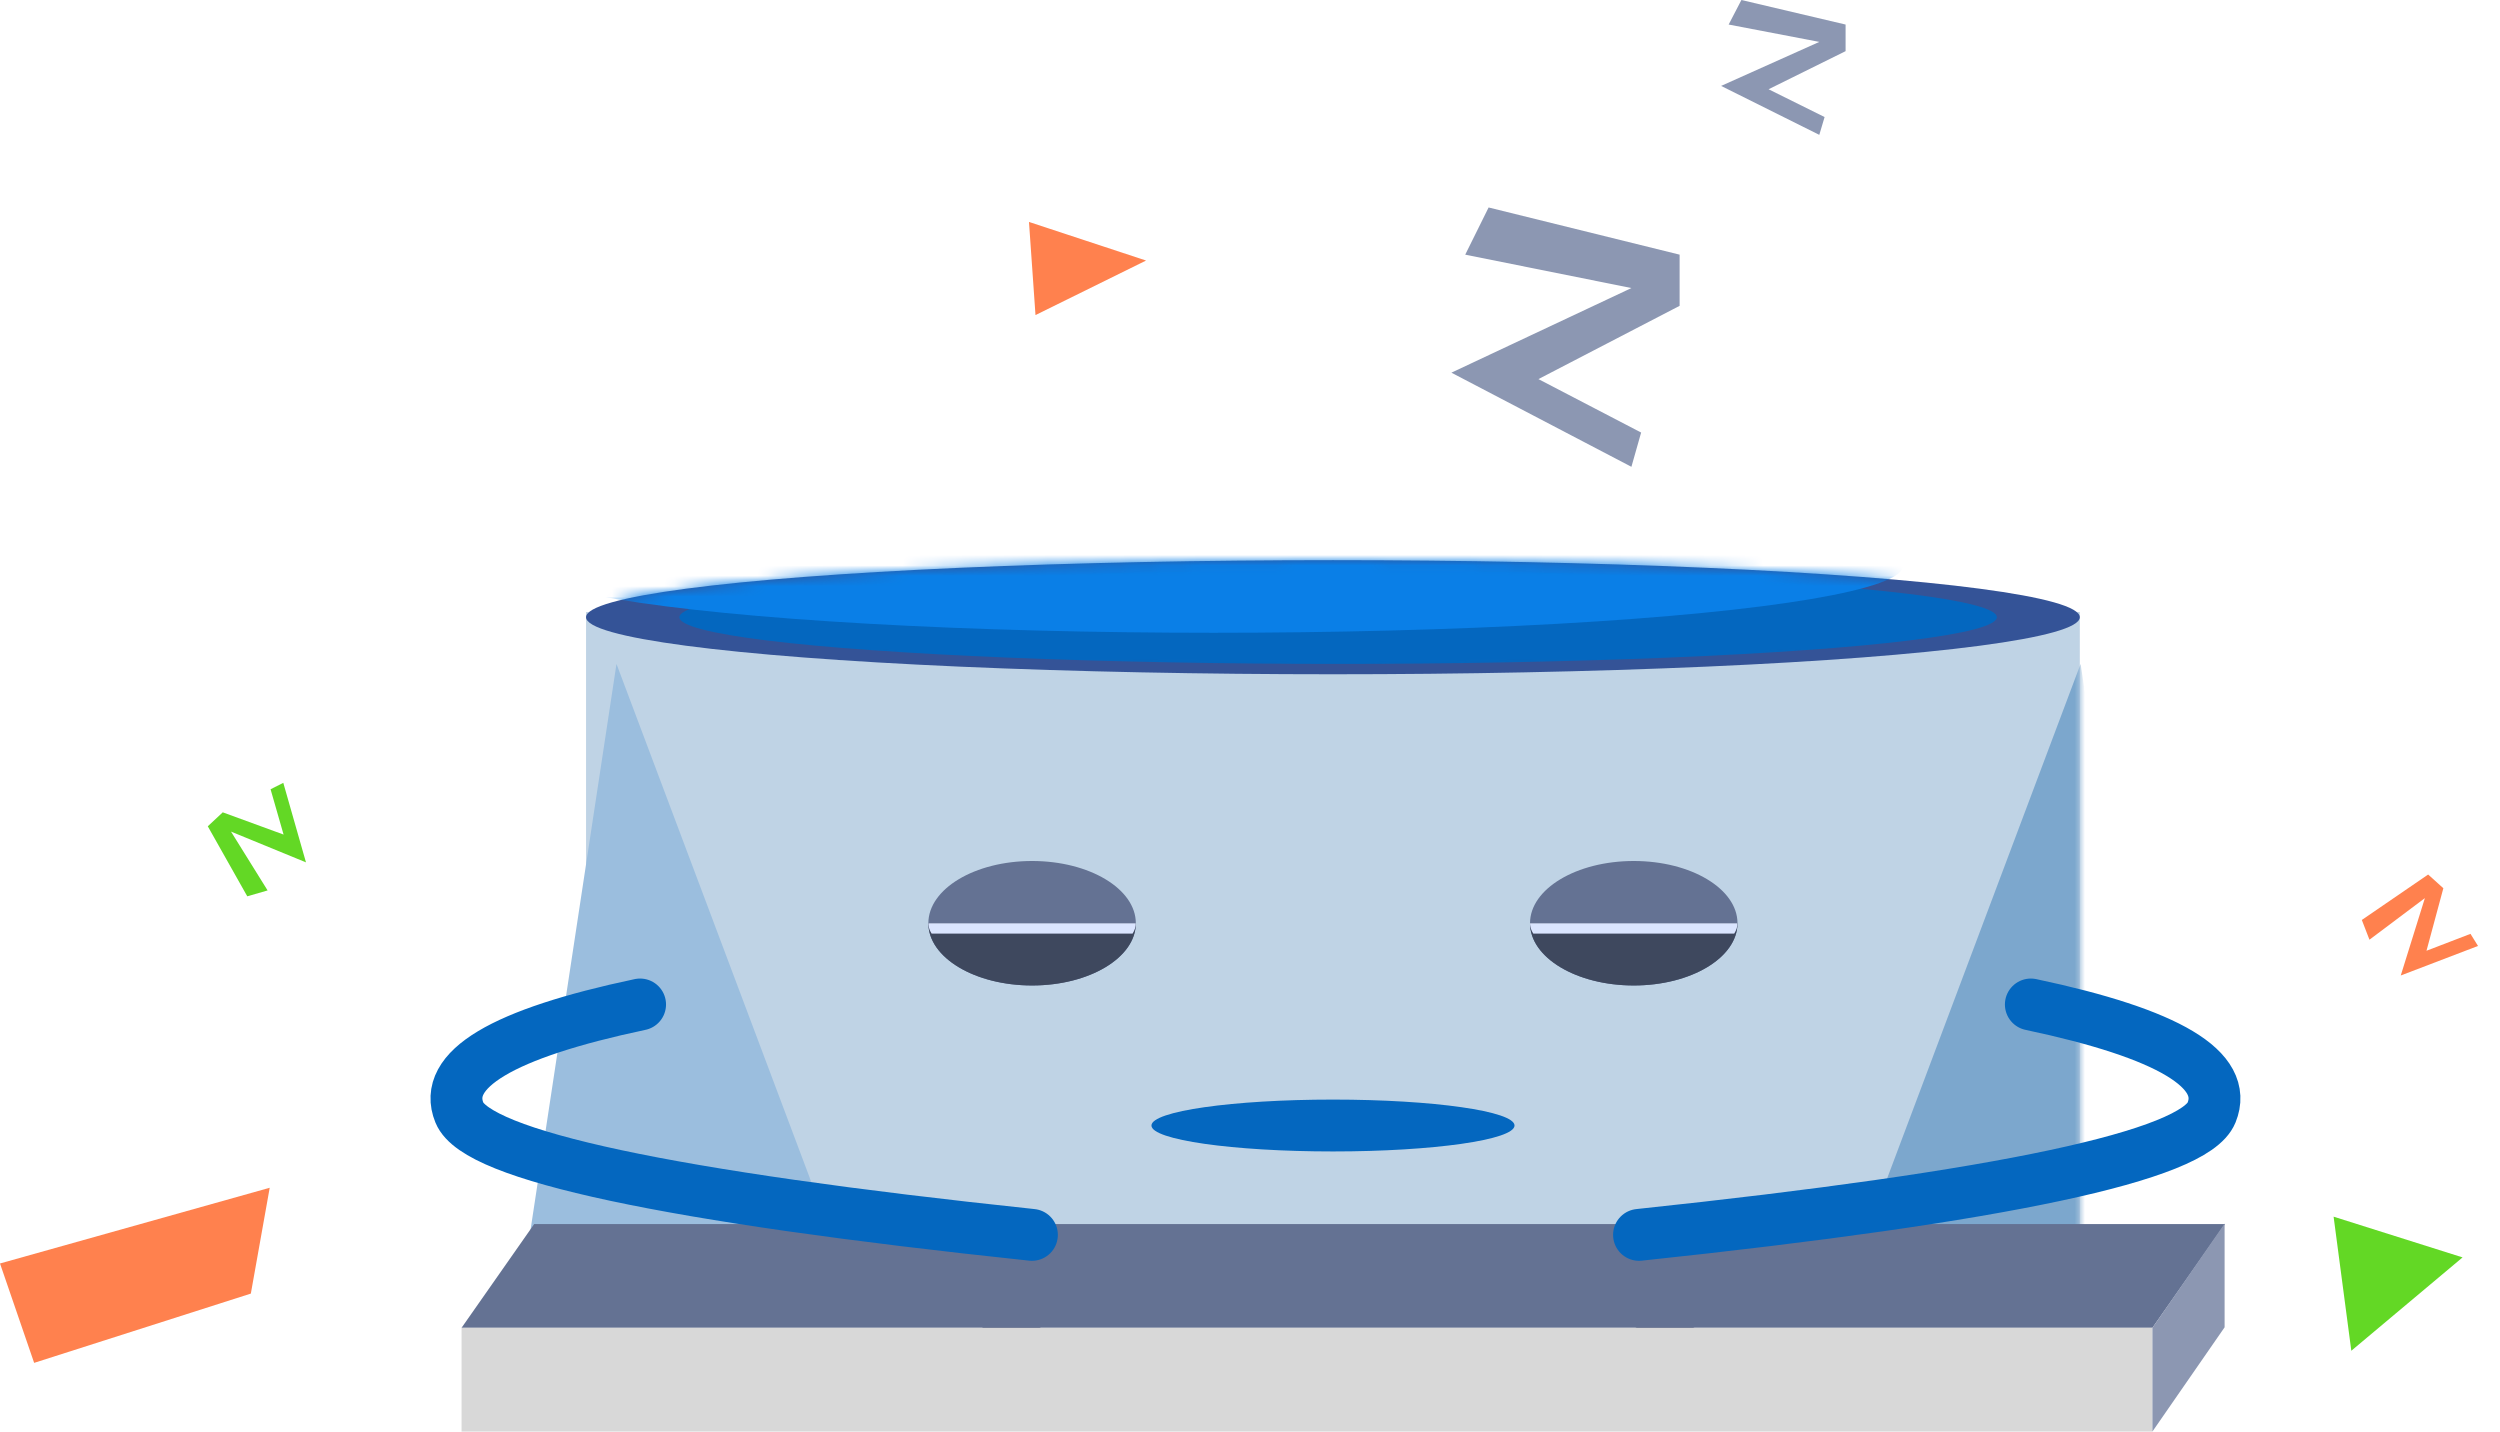 <?xml version="1.0" encoding="UTF-8"?>
<svg width="241px" height="138px" viewBox="0 0 241 138" version="1.1" xmlns="http://www.w3.org/2000/svg" xmlns:xlink="http://www.w3.org/1999/xlink">
    <title>编组 5</title>
    <defs>
        <path d="M144,2.27373675e-13 L144,62 L143.708,62.001 C143.901,62.165 144,62.332 144,62.5 C144,65.538 111.765,68 72,68 C32.235,68 0,65.538 0,62.5 C0,62.332 0.099,62.165 0.292,62.001 L0,62 L0,2.27373675e-13 L144,2.27373675e-13 Z" id="path-1"></path>
        <filter x="-85.7%" y="-44.1%" width="271.4%" height="188.2%" filterUnits="objectBoundingBox" id="filter-3">
            <feGaussianBlur stdDeviation="10" in="SourceGraphic"></feGaussianBlur>
        </filter>
        <filter x="-85.7%" y="-44.1%" width="271.4%" height="188.2%" filterUnits="objectBoundingBox" id="filter-4">
            <feGaussianBlur stdDeviation="10" in="SourceGraphic"></feGaussianBlur>
        </filter>
        <ellipse id="path-5" cx="72" cy="5.5" rx="72" ry="5.5"></ellipse>
        <filter x="-11.3%" y="-115.4%" width="122.6%" height="330.8%" filterUnits="objectBoundingBox" id="filter-7">
            <feGaussianBlur stdDeviation="5" in="SourceGraphic"></feGaussianBlur>
        </filter>
    </defs>
    <g id="木林森PDA" stroke="none" stroke-width="1" fill="none" fill-rule="evenodd">
        <g id="物料解绑" transform="translate(-240, -531)">
            <g id="编组-5" transform="translate(240, 531)">
                <g id="编组-4" transform="translate(56.494, 59)">
                    <mask id="mask-2" fill="white">
                        <use xlink:href="#path-1"></use>
                    </mask>
                    <use id="形状结合" fill="#BFD3E5" xlink:href="#path-1"></use>
                    <polygon id="路径-10" fill="#7CA7CD" filter="url(#filter-3)" mask="url(#mask-2)" points="144.077 5 118.506 73 153.506 67.087"></polygon>
                    <polygon id="路径-10备份" fill="#9BBEDE" filter="url(#filter-4)" mask="url(#mask-2)" transform="translate(11.006, 39) scale(-1, 1) translate(-11.006, -39) " points="19.077 5 -6.494 73 28.506 67.087"></polygon>
                </g>
                <g id="编组-9" transform="translate(56.494, 54)">
                    <mask id="mask-6" fill="white">
                        <use xlink:href="#path-5"></use>
                    </mask>
                    <use id="椭圆形" fill="#345397" xlink:href="#path-5"></use>
                    <ellipse id="椭圆形" fill="#0467BF" mask="url(#mask-6)" cx="72.5" cy="5.5" rx="63.5" ry="4.5"></ellipse>
                    <ellipse id="椭圆形" fill="#0A7FE7" filter="url(#filter-7)" mask="url(#mask-6)" cx="60.5" cy="0.5" rx="66.5" ry="6.5"></ellipse>
                </g>
                <g id="编组-10" transform="translate(89.494, 83)">
                    <ellipse id="椭圆形" fill="#647293" cx="10" cy="6" rx="10" ry="6"></ellipse>
                    <path d="M20,6 C20,9.314 15.523,12 10,12 C4.477,12 0,9.314 0,6 L0,6 Z" id="形状结合" fill="#3E485E"></path>
                    <path d="M20,6 C20,6.345 19.891,6.68 19.685,7 L0.315,7 C0.135,6.72 0.029,6.429 0.005,6.129 L0,6 L20,6 Z" id="形状结合" fill="#DAE5FF"></path>
                </g>
                <g id="编组-10" transform="translate(147.494, 83)">
                    <ellipse id="椭圆形" fill="#647293" cx="10" cy="6" rx="10" ry="6"></ellipse>
                    <path d="M20,6 C20,9.314 15.523,12 10,12 C4.477,12 0,9.314 0,6 L0,6 Z" id="形状结合" fill="#3E485E"></path>
                    <path d="M20,6 C20,6.345 19.891,6.68 19.685,7 L0.315,7 C0.135,6.72 0.029,6.429 0.005,6.129 L0,6 L20,6 Z" id="形状结合" fill="#DAE5FF"></path>
                </g>
                <ellipse id="椭圆形" fill="#0467BF" cx="128.5" cy="108.5" rx="17.5" ry="2.5"></ellipse>
                <g id="编组" transform="translate(92.494, 127)" fill="#3E485E">
                    <circle id="椭圆形" cx="5.006" cy="4.5" r="4.5"></circle>
                    <circle id="椭圆形备份-2" cx="68.006" cy="4.5" r="4.5"></circle>
                </g>
                <polygon id="矩形" fill="#647293" points="51.494 118 214.494 118 207.494 128 44.494 128"></polygon>
                <rect id="矩形" fill="#D8D8D8" x="44.494" y="128" width="163" height="10"></rect>
                <polygon id="矩形" fill="#8C97B2" transform="translate(210.973, 127.976) scale(-1, 1) translate(-210.973, -127.976) " points="207.494 117.951 214.453 128 214.453 138 207.494 127.951"></polygon>
                <path d="M61.705,96.832 C48.398,99.643 42.592,103.121 44.288,107.263 C45.984,111.406 64.38,115.332 99.477,119.042" id="路径-2" stroke="#0467BF" stroke-width="5" stroke-linecap="round" stroke-linejoin="round"></path>
                <path d="M175.705,96.832 C162.398,99.643 156.592,103.121 158.288,107.263 C159.984,111.406 178.38,115.332 213.477,119.042" id="路径-2备份" stroke="#0467BF" stroke-width="5" stroke-linecap="round" stroke-linejoin="round" transform="translate(185.739, 107.937) scale(-1, 1) translate(-185.739, -107.937) "></path>
                <polygon id="路径-11" fill="#FF814E" points="3.291 131.38 24.181 124.702 26 114.5 -3.26758308e-18 121.8"></polygon>
                <polygon id="三角形" fill="#63D825" transform="translate(228.494, 121.5) rotate(-40) translate(-228.494, -121.5) " points="228.494 116 235.494 127 221.494 127"></polygon>
                <polygon id="三角形备份" fill="#FF814E" transform="translate(104.994, 25.5) rotate(86) translate(-104.994, -25.5) " points="104.994 20 109.494 31 100.494 31"></polygon>
                <polygon id="路径-14" fill="#FF814E" transform="translate(233.425, 89.776) rotate(-48) translate(-233.425, -89.776) " points="229.47 86.596 236.024 87.884 228.925 91.147 236.024 94.776 236.407 93.456 232.357 91.395 237.925 88.569 237.925 86.596 230.392 84.776"></polygon>
                <polygon id="路径-14备份-3" fill="#63D825" transform="translate(25.425, 80.776) rotate(-133) translate(-25.425, -80.776) " points="21.47 77.596 28.024 78.884 20.925 82.147 28.024 85.776 28.407 84.456 24.357 82.395 29.925 79.569 29.925 77.596 22.392 75.776"></polygon>
                <polygon id="路径-14备份" fill="#8C97B2" points="166.642 2.366 175.38 4.039 165.915 8.282 175.38 13 175.891 11.283 170.491 8.604 177.915 4.931 177.915 2.366 167.872 7.21644966e-16"></polygon>
                <polygon id="路径-14备份-2" fill="#8C97B2" points="141.248 24.549 157.268 27.768 139.915 35.926 157.268 45 158.205 41.698 148.305 36.545 161.915 29.482 161.915 24.549 143.502 20"></polygon>
            </g>
        </g>
    </g>
</svg>